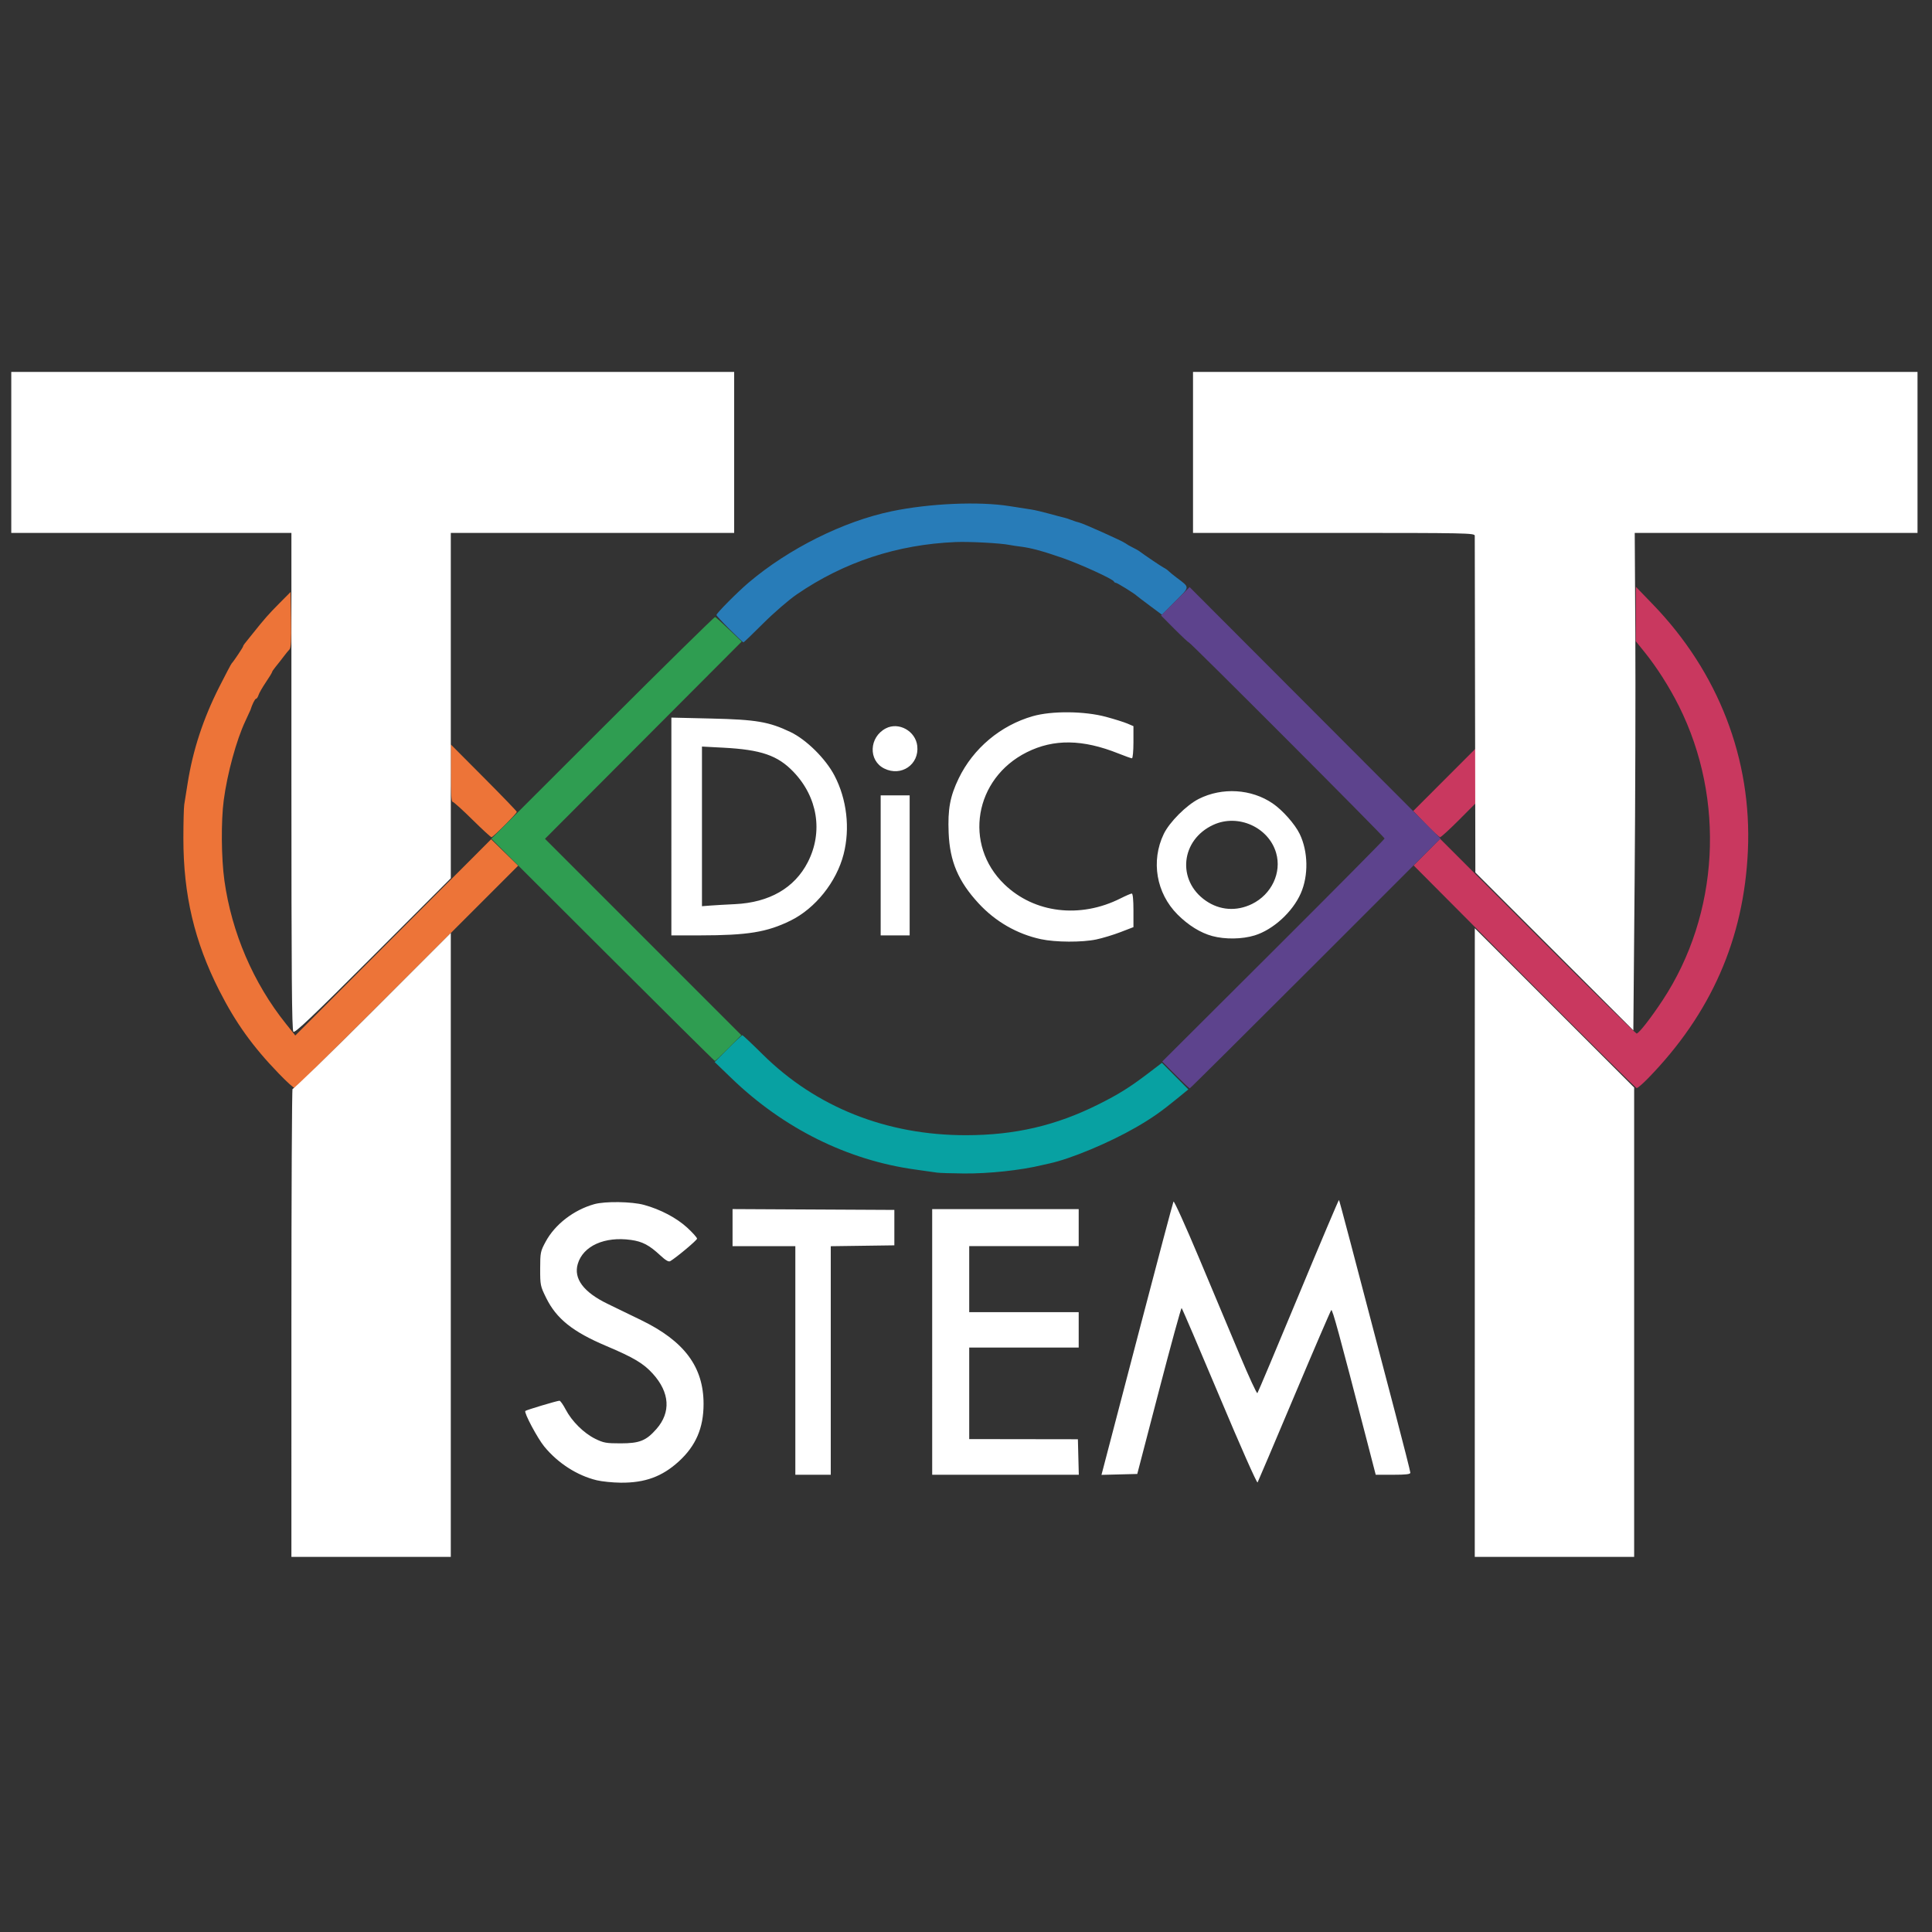 <?xml version="1.0" encoding="UTF-8" standalone="no"?>
<!-- Created with Inkscape (http://www.inkscape.org/) -->

<svg
   width="423.333mm"
   height="423.333mm"
   viewBox="0 0 423.333 423.333"
   version="1.1"
   id="svg1"
   xml:space="preserve"
   xmlns="http://www.w3.org/2000/svg"
   xmlns:svg="http://www.w3.org/2000/svg"><rect x="0" y="0" width="423.333" height="423.333" fill="#333333" stroke="none"/><defs
     id="defs1" /><g
     id="layer1"
     transform="translate(108.744,68.792)"><g
       id="g1"
       style="display:inline"><path
         style="display:inline;fill:#ed7438"
         d="m -47.658,166.443 c -5.723,-5.921 -9.454,-11.127 -13.045,-18.199 -5.441,-10.715 -7.864,-20.991 -7.859,-33.323 0.001,-3.442 0.085,-6.776 0.187,-7.408 0.101,-0.633 0.436,-2.738 0.745,-4.678 1.161,-7.307 3.401,-14.13 6.929,-21.108 1.39,-2.749 2.619,-5.077 2.731,-5.174 0.32,-0.276 2.498,-3.527 2.498,-3.729 0,-0.1 0.158,-0.373 0.35,-0.607 0.193,-0.234 0.92,-1.14 1.616,-2.014 2.715,-3.405 3.587,-4.398 5.971,-6.8 l 2.469,-2.487 0.097,6.072 c 0.072,4.551 -0.016,6.186 -0.353,6.528 -0.247,0.251 -0.846,0.986 -1.331,1.634 -0.485,0.647 -1.239,1.608 -1.676,2.135 -0.437,0.527 -0.794,1.056 -0.794,1.176 0,0.12 -0.616,1.129 -1.369,2.242 -0.753,1.113 -1.478,2.382 -1.611,2.818 -0.133,0.437 -0.375,0.794 -0.537,0.794 -0.233,0 -0.857,1.255 -1.228,2.469 -0.03,0.097 -0.54,1.208 -1.135,2.469 -1.939,4.113 -3.945,11.468 -4.715,17.286 -0.607,4.593 -0.539,12.754 0.148,17.639 1.605,11.413 6.341,22.44 13.461,31.337 l 2.069,2.586 21.455,-21.501 21.455,-21.501 2.962,2.896 2.962,2.896 -24.314,24.31 c -13.373,13.37 -24.461,24.358 -24.639,24.418 -0.179,0.06 -1.753,-1.369 -3.499,-3.175 z m 42.389,-55.671 c -2.159,-2.134 -4.099,-3.881 -4.311,-3.881 -0.264,0 -0.385,-1.975 -0.385,-6.281 v -6.281 l 7.232,7.262 c 3.978,3.994 7.232,7.371 7.232,7.504 0,0.353 -5.192,5.557 -5.544,5.557 -0.164,0 -2.064,-1.746 -4.224,-3.881 z"
         id="path7" /><path
         style="display:inline;fill:#c9385f"
         d="m 225.252,145.203 -24.25,-24.368 2.902,-2.917 2.902,-2.917 21.356,21.345 c 11.746,11.74 21.511,21.338 21.702,21.328 0.494,-0.024 3.126,-3.392 5.696,-7.291 12.41,-18.822 13.808,-44.001 3.58,-64.449 -2.091,-4.18 -4.86,-8.53 -7.542,-11.85 l -1.918,-2.374 0.015,-5.958 0.015,-5.958 3.678,3.803 c 14.407,14.899 21.77,33.976 20.86,54.052 -0.873,19.277 -8.055,35.639 -21.871,49.83 -1.181,1.213 -2.31,2.179 -2.51,2.147 -0.2,-0.032 -11.276,-11.023 -24.613,-24.425 z m -21.57,-33.42 -2.762,-2.87 6.828,-6.836 6.828,-6.836 0.097,5.898 0.097,5.898 -3.795,3.807 c -2.087,2.094 -3.961,3.807 -4.164,3.807 -0.203,0 -1.611,-1.291 -3.13,-2.87 z"
         id="path6" /><path
         style="display:inline;fill:#287cb8"
         d="m 51.116,69.089 c -1.581,-1.583 -2.874,-2.985 -2.874,-3.117 0,-0.394 4.595,-5.026 7.056,-7.112 8.779,-7.444 20.782,-13.43 31.333,-15.626 8.283,-1.724 19.101,-2.197 25.817,-1.13 1.843,0.293 3.986,0.627 4.763,0.743 0.776,0.116 2.571,0.535 3.989,0.931 1.418,0.396 2.847,0.775 3.175,0.841 0.328,0.066 1.073,0.308 1.655,0.536 0.582,0.228 1.329,0.47 1.66,0.537 0.845,0.171 9.515,4.057 10.158,4.553 0.291,0.225 1.005,0.64 1.587,0.922 0.582,0.283 1.217,0.634 1.411,0.78 1.225,0.923 5.028,3.487 5.468,3.688 0.291,0.132 0.741,0.45 1.001,0.707 0.259,0.256 1.048,0.9 1.752,1.431 2.962,2.232 2.98,1.917 -0.294,5.209 l -2.913,2.928 -2.683,-1.997 c -1.476,-1.098 -2.763,-2.077 -2.86,-2.176 -0.455,-0.463 -4.261,-2.823 -4.551,-2.823 -0.181,0 -0.382,-0.138 -0.446,-0.307 -0.196,-0.513 -7.293,-3.76 -11.193,-5.122 -4.268,-1.491 -7.014,-2.235 -9.22,-2.501 -0.867,-0.104 -1.974,-0.272 -2.459,-0.372 -1.887,-0.389 -8.778,-0.758 -11.808,-0.631 -12.812,0.536 -24.463,4.377 -34.815,11.479 -1.729,1.186 -5.02,4.031 -7.323,6.33 -2.301,2.297 -4.257,4.176 -4.348,4.176 -0.091,0 -1.458,-1.295 -3.038,-2.878 z"
         id="path5" /><path
         style="display:inline;fill:#08a1a2"
         d="m 96.573,188.148 c -0.485,-0.076 -2.628,-0.38 -4.763,-0.674 -14.821,-2.042 -28.841,-8.998 -40.21,-19.948 l -3.747,-3.609 2.921,-2.936 c 1.607,-1.615 3.021,-2.936 3.142,-2.936 0.122,0 2.11,1.872 4.418,4.16 11.704,11.603 27.172,17.758 44.591,17.746 10.683,-0.008 19.678,-2.095 28.925,-6.71 4.554,-2.273 6.986,-3.793 11.146,-6.967 l 2.856,-2.179 2.895,2.91 2.895,2.91 -2.576,2.106 c -3.42,2.797 -5.53,4.268 -8.926,6.223 -5.85,3.368 -14.241,6.872 -18.874,7.883 -0.679,0.148 -1.393,0.308 -1.587,0.356 -4.706,1.15 -11.76,1.908 -17.273,1.854 -2.724,-0.026 -5.349,-0.111 -5.834,-0.187 z"
         id="path4" /><path
         style="display:inline;fill:#5d438d"
         d="m 148.845,166.748 -2.922,-2.938 24.361,-24.293 c 13.399,-13.361 24.361,-24.421 24.361,-24.577 0,-0.331 -42.57,-42.974 -42.9,-42.974 -0.122,0 -1.541,-1.325 -3.153,-2.944 l -2.931,-2.944 3.129,-3.114 3.129,-3.114 27.486,27.541 27.486,27.541 -27.379,27.377 c -15.058,15.057 -27.461,27.377 -27.562,27.377 -0.101,0 -1.498,-1.322 -3.106,-2.938 z"
         id="path3" /><path
         style="display:inline;fill:#2f9d51"
         d="M 23.318,139.33 -1.076,114.984 23.293,90.645 C 36.697,77.258 47.793,66.349 47.951,66.402 c 0.158,0.053 1.533,1.287 3.055,2.742 l 2.767,2.646 -21.55,21.608 -21.55,21.608 21.514,21.516 21.514,21.516 -2.809,2.826 c -1.545,1.554 -2.892,2.823 -2.994,2.82 -0.102,-0.003 -11.162,-10.962 -24.579,-24.353 z"
         id="path2" /><path
         style="display:inline;fill:#ffffff"
         d="m -44.891,220.956 c 0,-28.263 0.112,-51.276 0.249,-51.139 0.137,0.137 7.995,-7.496 17.462,-16.961 l 17.213,-17.211 v 68.349 68.349 h -17.463 -17.462 z m 259.297,-17.485 0.005,-68.873 17.457,17.455 17.457,17.455 v 51.419 51.419 h -17.462 -17.462 z m -55.931,33.745 c -4.451,-10.593 -8.188,-19.318 -8.305,-19.39 -0.117,-0.072 -2.351,8.077 -4.966,18.11 l -4.754,18.241 -3.922,0.1 -3.922,0.1 0.306,-1.158 c 0.168,-0.637 3.668,-14.017 7.777,-29.733 4.109,-15.716 7.574,-28.765 7.698,-28.997 0.125,-0.232 2.64,5.324 5.589,12.347 2.949,7.023 6.98,16.627 8.957,21.342 1.977,4.715 3.704,8.446 3.837,8.29 0.133,-0.155 4.183,-9.769 8.999,-21.364 4.816,-11.595 8.81,-21.027 8.876,-20.962 0.109,0.109 2.501,9.165 12.316,46.629 1.83,6.985 3.327,12.898 3.327,13.141 4e-5,0.325 -0.994,0.441 -3.795,0.441 h -3.795 l -1.987,-7.673 c -6.065,-23.416 -7.497,-28.664 -7.755,-28.406 -0.156,0.156 -3.797,8.616 -8.09,18.799 -4.293,10.183 -7.917,18.715 -8.053,18.959 -0.14,0.252 -3.742,-7.873 -8.34,-18.816 z M 21.996,255.554 c -4.284,-1.037 -8.478,-3.733 -11.474,-7.375 -1.492,-1.814 -4.5,-7.463 -4.157,-7.806 0.219,-0.219 6.942,-2.233 7.481,-2.241 0.194,-0.003 0.807,0.864 1.362,1.926 1.349,2.582 3.982,5.189 6.476,6.414 1.83,0.899 2.403,1.001 5.568,0.999 4.149,-0.004 5.579,-0.576 7.832,-3.136 3.217,-3.655 2.937,-8.009 -0.778,-12.115 -2.054,-2.27 -4.179,-3.537 -10.218,-6.092 -7.333,-3.103 -10.903,-5.957 -13.154,-10.519 -1.276,-2.585 -1.321,-2.807 -1.316,-6.396 0.005,-3.557 0.058,-3.816 1.211,-5.952 2.037,-3.775 6.154,-6.946 10.645,-8.201 2.371,-0.662 8.201,-0.578 10.892,0.158 3.623,0.99 7.181,2.872 9.513,5.03 1.171,1.084 2.121,2.152 2.112,2.374 -0.014,0.35 -4.496,4.107 -5.881,4.93 -0.342,0.203 -1.002,-0.179 -2.149,-1.246 -2.441,-2.27 -3.925,-3.055 -6.448,-3.408 -5.775,-0.808 -10.473,1.304 -11.651,5.236 -0.966,3.223 1.233,6.189 6.481,8.744 1.599,0.778 4.905,2.384 7.347,3.567 9.511,4.61 13.729,10.26 13.729,18.393 0,5.262 -1.693,9.185 -5.437,12.602 -3.64,3.321 -7.406,4.698 -12.717,4.649 -1.754,-0.016 -4.126,-0.256 -5.27,-0.533 z m 43.532,-26.249 v -25.047 h -6.879 -6.879 v -4.06 -4.06 l 17.727,0.091 17.727,0.091 v 3.881 3.881 l -6.967,0.096 -6.967,0.096 v 25.04 25.04 h -3.881 -3.881 z m 29.986,-4.057 v -29.104 h 16.051 16.051 v 4.057 4.057 h -11.994 -11.994 v 7.232 7.232 h 11.994 11.994 v 3.881 3.881 h -11.994 -11.994 v 10.027 10.027 l 11.906,0.017 11.906,0.017 0.1,3.891 0.1,3.891 H 111.578 95.515 Z M -44.459,157.276 c -0.336,-0.336 -0.431,-12.427 -0.431,-54.865 V 47.978 H -75.583 -106.274 V 30.339 12.7 h 79.199 79.199 V 30.339 47.978 H 21.078 -9.966 v 37.837 37.837 l -17.031,17.028 c -13.425,13.423 -17.122,16.937 -17.462,16.597 z m 276.299,-17.595 -17.31,-17.3 -0.065,-36.585 c -0.036,-20.121 -0.065,-36.862 -0.065,-37.202 5.8e-4,-0.583 -1.704,-0.617 -30.867,-0.617 H 152.665 V 30.339 12.7 h 79.375 79.375 v 17.639 17.639 h -30.981 -30.981 l 0.127,21.96 c 0.07,12.078 10e-4,36.604 -0.152,54.502 l -0.279,32.541 z m -112.494,-2.681 c -5.215,-1.118 -9.984,-3.859 -13.668,-7.856 -4.45,-4.828 -6.3,-9.179 -6.558,-15.424 -0.215,-5.204 0.305,-8.027 2.202,-11.952 3.181,-6.581 9.182,-11.619 16.242,-13.636 4.165,-1.19 11.334,-1.123 16.051,0.152 1.843,0.498 3.947,1.159 4.674,1.47 l 1.323,0.565 v 3.523 c 0,1.938 -0.147,3.523 -0.326,3.523 -0.179,0 -1.505,-0.472 -2.946,-1.049 -7.853,-3.144 -14.194,-3.231 -20.102,-0.274 -11.481,5.746 -13.935,20.218 -4.907,28.934 6.564,6.337 16.609,7.548 25.477,3.072 1.143,-0.577 2.242,-1.049 2.442,-1.049 0.225,0 0.363,1.393 0.363,3.679 v 3.679 l -2.825,1.089 c -1.554,0.599 -3.945,1.325 -5.315,1.613 -3.125,0.657 -8.916,0.629 -12.127,-0.059 z m 37.552,-0.688 c -2.577,-0.689 -5.265,-2.355 -7.629,-4.726 -4.658,-4.673 -5.863,-11.711 -3.018,-17.636 1.245,-2.593 4.967,-6.321 7.677,-7.689 5.127,-2.588 11.534,-2.195 16.199,0.994 2.177,1.488 4.883,4.548 5.918,6.693 1.86,3.854 1.951,9.125 0.224,13.029 -1.802,4.075 -6.051,7.944 -10.094,9.192 -2.723,0.841 -6.455,0.899 -9.278,0.144 z m 8.686,-7.025 c 4.297,-2.102 6.549,-6.865 5.291,-11.192 -1.637,-5.632 -8.337,-8.635 -13.744,-6.16 -7.173,3.284 -8.068,12.2 -1.668,16.635 3.053,2.116 6.73,2.376 10.121,0.717 z M 38.365,112.309 V 88.446 l 8.731,0.205 c 9.876,0.232 12.654,0.705 17.366,2.956 3.481,1.663 7.709,5.846 9.637,9.534 2.713,5.189 3.456,11.575 2.007,17.239 -1.554,6.076 -6.209,11.895 -11.646,14.558 -5.178,2.536 -9.369,3.218 -19.833,3.228 l -6.262,0.006 z m 13.935,17.012 c 7.541,-0.359 13.06,-3.54 15.959,-9.2 3.393,-6.622 2.176,-14.251 -3.158,-19.806 -3.45,-3.593 -7.085,-4.842 -15.359,-5.277 l -4.674,-0.246 v 17.49 17.49 l 1.852,-0.142 c 1.019,-0.078 3.44,-0.217 5.38,-0.309 z m 31.926,-8.494 v -15.346 h 3.175 3.175 v 15.346 15.346 h -3.175 -3.175 z m 0.796,-21.218 c -3.546,-1.748 -3.352,-6.885 0.333,-8.802 2.833,-1.474 6.522,0.583 6.89,3.842 0.459,4.074 -3.502,6.794 -7.223,4.96 z"
         id="path1" /></g></g></svg>
